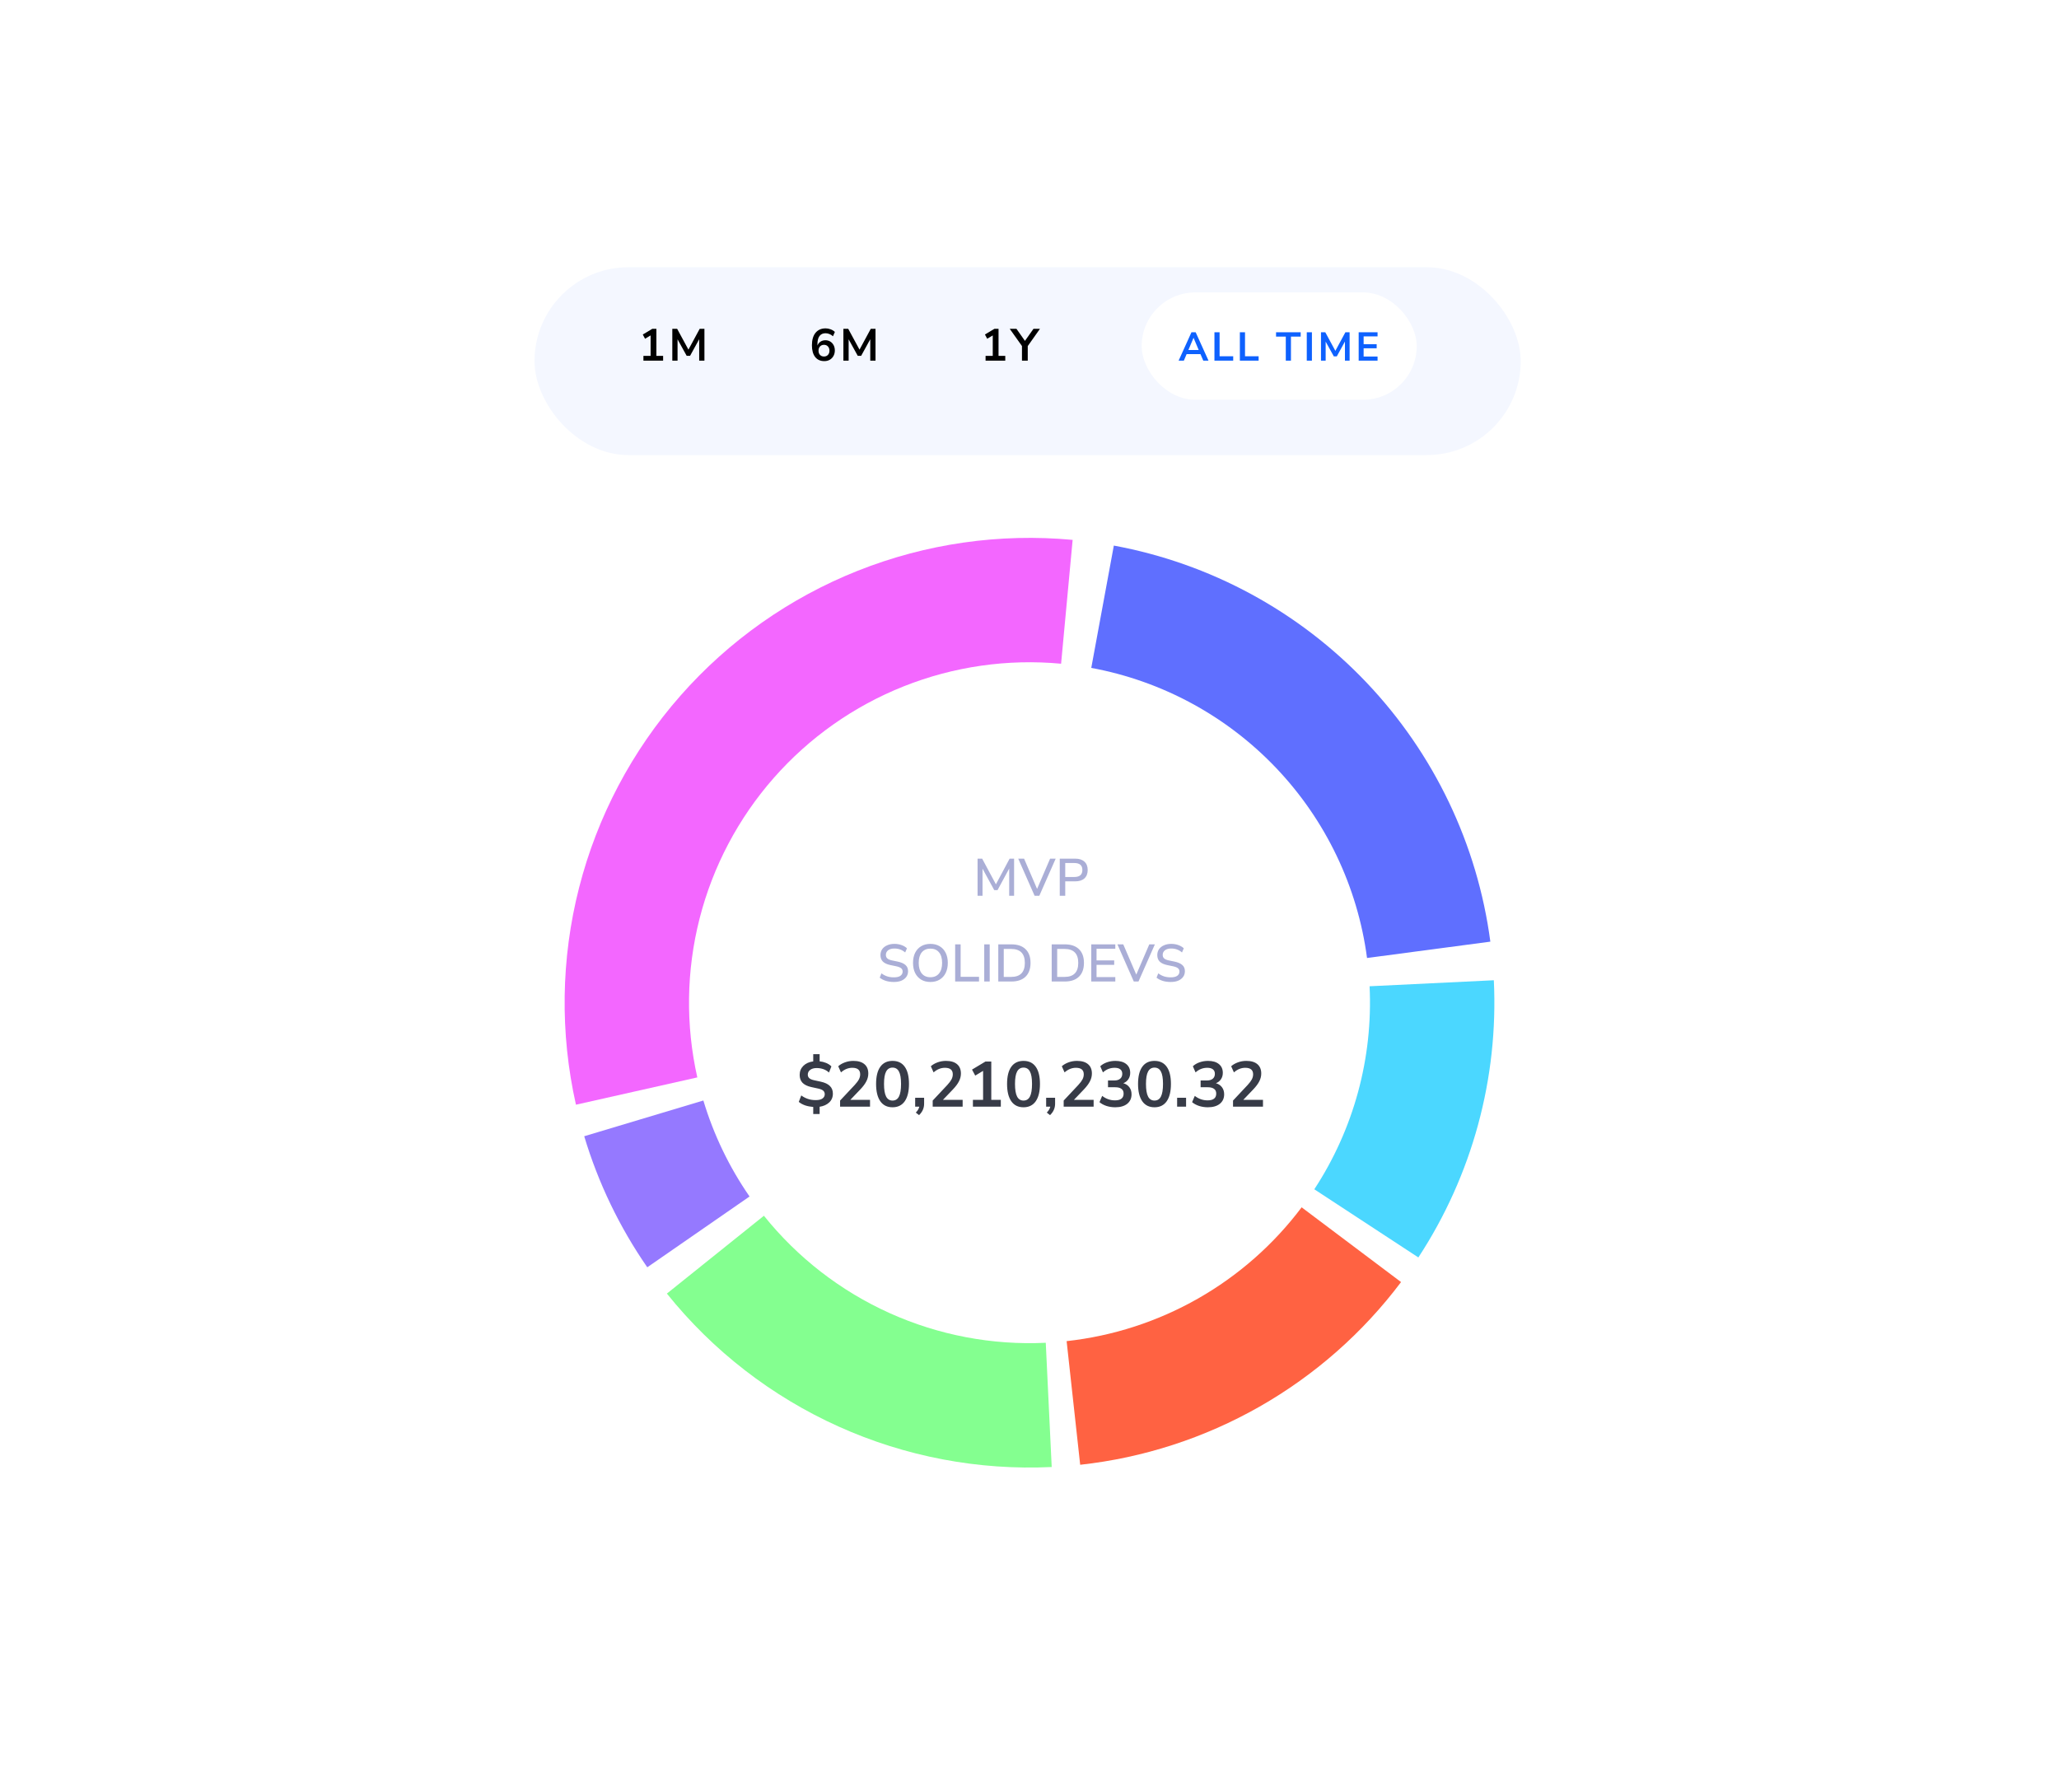 <svg width="547" height="476" viewBox="0 0 547 476" fill="none" xmlns="http://www.w3.org/2000/svg">
<g filter="url(#filter0_d_1342_847)">
<rect x="40" y="36" width="467" height="396" rx="32" fill="white"/>
</g>
<path d="M259.705 238V228.13H260.923L264.577 234.948L268.217 228.13H269.407V238H268.105V230.762L265.011 236.488H264.129L261.021 230.79V238H259.705ZM274.858 238L270.504 228.13H272.058L275.516 236.166L278.974 228.13H280.458L276.104 238H274.858ZM281.539 238V228.13H285.627C286.691 228.13 287.512 228.396 288.091 228.928C288.669 229.451 288.959 230.188 288.959 231.14C288.959 232.101 288.669 232.848 288.091 233.38C287.512 233.903 286.691 234.164 285.627 234.164H282.995V238H281.539ZM282.995 233.002H285.417C286.835 233.002 287.545 232.381 287.545 231.14C287.545 229.908 286.835 229.292 285.417 229.292H282.995V233.002Z" fill="#AAAED6"/>
<path d="M237.474 260.897C236.699 260.897 235.99 260.799 235.346 260.603C234.702 260.397 234.156 260.113 233.708 259.749L234.17 258.601C234.637 258.955 235.136 259.221 235.668 259.399C236.2 259.576 236.802 259.665 237.474 259.665C238.267 259.665 238.851 259.525 239.224 259.245C239.607 258.955 239.798 258.582 239.798 258.125C239.798 257.751 239.663 257.457 239.392 257.243C239.121 257.019 238.669 256.841 238.034 256.711L236.536 256.403C235.649 256.216 234.987 255.908 234.548 255.479C234.119 255.049 233.904 254.471 233.904 253.743C233.904 253.155 234.058 252.637 234.366 252.189C234.683 251.741 235.122 251.395 235.682 251.153C236.242 250.901 236.886 250.775 237.614 250.775C238.286 250.775 238.907 250.877 239.476 251.083C240.055 251.279 240.545 251.568 240.946 251.951L240.47 253.057C239.677 252.357 238.72 252.007 237.6 252.007C236.909 252.007 236.359 252.161 235.948 252.469C235.547 252.777 235.346 253.187 235.346 253.701C235.346 254.093 235.472 254.405 235.724 254.639C235.976 254.872 236.396 255.049 236.984 255.171L238.468 255.479C239.401 255.675 240.097 255.978 240.554 256.389C241.011 256.79 241.24 257.336 241.24 258.027C241.24 258.605 241.086 259.109 240.778 259.539C240.47 259.968 240.036 260.304 239.476 260.547C238.916 260.78 238.249 260.897 237.474 260.897ZM247.177 260.897C246.234 260.897 245.418 260.691 244.727 260.281C244.036 259.861 243.5 259.273 243.117 258.517C242.744 257.751 242.557 256.855 242.557 255.829C242.557 254.793 242.744 253.897 243.117 253.141C243.5 252.385 244.036 251.801 244.727 251.391C245.418 250.98 246.234 250.775 247.177 250.775C248.11 250.775 248.922 250.98 249.613 251.391C250.313 251.801 250.85 252.385 251.223 253.141C251.606 253.897 251.797 254.788 251.797 255.815C251.797 256.851 251.606 257.751 251.223 258.517C250.85 259.273 250.313 259.861 249.613 260.281C248.922 260.691 248.11 260.897 247.177 260.897ZM247.177 259.637C248.157 259.637 248.918 259.305 249.459 258.643C250.01 257.971 250.285 257.033 250.285 255.829C250.285 254.625 250.014 253.691 249.473 253.029C248.932 252.366 248.166 252.035 247.177 252.035C246.197 252.035 245.432 252.366 244.881 253.029C244.34 253.691 244.069 254.625 244.069 255.829C244.069 257.033 244.34 257.971 244.881 258.643C245.432 259.305 246.197 259.637 247.177 259.637ZM253.749 260.771V250.901H255.205V259.525H260.091V260.771H253.749ZM261.473 260.771V250.901H262.929V260.771H261.473ZM265.206 260.771V250.901H268.692C270.316 250.901 271.566 251.325 272.444 252.175C273.33 253.024 273.774 254.242 273.774 255.829C273.774 257.415 273.33 258.638 272.444 259.497C271.566 260.346 270.316 260.771 268.692 260.771H265.206ZM266.662 259.553H268.608C271.044 259.553 272.262 258.311 272.262 255.829C272.262 253.355 271.044 252.119 268.608 252.119H266.662V259.553ZM279.397 260.771V250.901H282.883C284.507 250.901 285.758 251.325 286.635 252.175C287.522 253.024 287.965 254.242 287.965 255.829C287.965 257.415 287.522 258.638 286.635 259.497C285.758 260.346 284.507 260.771 282.883 260.771H279.397ZM280.853 259.553H282.799C285.235 259.553 286.453 258.311 286.453 255.829C286.453 253.355 285.235 252.119 282.799 252.119H280.853V259.553ZM289.911 260.771V250.901H296.295V252.077H291.311V255.171H296.001V256.347H291.311V259.595H296.295V260.771H289.911ZM301.208 260.771L296.854 250.901H298.408L301.866 258.937L305.324 250.901H306.808L302.454 260.771H301.208ZM311.015 260.897C310.24 260.897 309.531 260.799 308.887 260.603C308.243 260.397 307.697 260.113 307.249 259.749L307.711 258.601C308.178 258.955 308.677 259.221 309.209 259.399C309.741 259.576 310.343 259.665 311.015 259.665C311.808 259.665 312.392 259.525 312.765 259.245C313.148 258.955 313.339 258.582 313.339 258.125C313.339 257.751 313.204 257.457 312.933 257.243C312.662 257.019 312.21 256.841 311.575 256.711L310.077 256.403C309.19 256.216 308.528 255.908 308.089 255.479C307.66 255.049 307.445 254.471 307.445 253.743C307.445 253.155 307.599 252.637 307.907 252.189C308.224 251.741 308.663 251.395 309.223 251.153C309.783 250.901 310.427 250.775 311.155 250.775C311.827 250.775 312.448 250.877 313.017 251.083C313.596 251.279 314.086 251.568 314.487 251.951L314.011 253.057C313.218 252.357 312.261 252.007 311.141 252.007C310.45 252.007 309.9 252.161 309.489 252.469C309.088 252.777 308.887 253.187 308.887 253.701C308.887 254.093 309.013 254.405 309.265 254.639C309.517 254.872 309.937 255.049 310.525 255.171L312.009 255.479C312.942 255.675 313.638 255.978 314.095 256.389C314.552 256.79 314.781 257.336 314.781 258.027C314.781 258.605 314.627 259.109 314.319 259.539C314.011 259.968 313.577 260.304 313.017 260.547C312.457 260.78 311.79 260.897 311.015 260.897Z" fill="#AAAED6"/>
<path d="M216.046 295.972V294.102C215.298 294.045 214.59 293.909 213.921 293.694C213.264 293.467 212.691 293.156 212.204 292.759L212.867 291.042C213.4 291.439 213.983 291.745 214.618 291.96C215.253 292.175 215.95 292.283 216.709 292.283C217.536 292.283 218.143 292.136 218.528 291.841C218.913 291.546 219.106 291.178 219.106 290.736C219.106 290.339 218.976 290.022 218.715 289.784C218.454 289.546 217.99 289.353 217.321 289.206L215.519 288.815C214.499 288.588 213.728 288.214 213.207 287.693C212.697 287.16 212.442 286.458 212.442 285.585C212.442 284.633 212.765 283.834 213.411 283.188C214.068 282.531 214.947 282.134 216.046 281.998V280.077H217.746V281.981C218.335 282.038 218.908 282.179 219.463 282.406C220.018 282.633 220.489 282.939 220.874 283.324L220.228 284.956C219.367 284.163 218.267 283.766 216.93 283.766C216.227 283.766 215.661 283.93 215.23 284.259C214.811 284.576 214.601 284.996 214.601 285.517C214.601 285.902 214.731 286.214 214.992 286.452C215.253 286.69 215.672 286.871 216.25 286.996L218.052 287.387C219.14 287.625 219.945 288.005 220.466 288.526C220.999 289.036 221.265 289.716 221.265 290.566C221.265 291.518 220.936 292.3 220.279 292.912C219.633 293.513 218.789 293.892 217.746 294.051V295.972H216.046ZM223.179 294.017V292.402L227.055 288.271C227.577 287.704 227.951 287.206 228.177 286.775C228.404 286.333 228.517 285.885 228.517 285.432C228.517 284.276 227.82 283.698 226.426 283.698C225.338 283.698 224.335 284.106 223.417 284.922L222.686 283.29C223.162 282.859 223.757 282.514 224.471 282.253C225.185 281.992 225.928 281.862 226.698 281.862C227.979 281.862 228.959 282.151 229.639 282.729C230.331 283.307 230.676 284.134 230.676 285.211C230.676 285.936 230.501 286.633 230.149 287.302C229.809 287.971 229.271 288.69 228.534 289.461L225.899 292.215H231.135V294.017H223.179ZM237.113 294.187C235.696 294.187 234.614 293.654 233.866 292.589C233.118 291.512 232.744 289.982 232.744 287.999C232.744 285.993 233.118 284.469 233.866 283.426C234.614 282.383 235.696 281.862 237.113 281.862C238.541 281.862 239.623 282.383 240.36 283.426C241.108 284.469 241.482 285.987 241.482 287.982C241.482 289.977 241.108 291.512 240.36 292.589C239.612 293.654 238.529 294.187 237.113 294.187ZM237.113 292.402C237.883 292.402 238.45 292.051 238.813 291.348C239.187 290.634 239.374 289.512 239.374 287.982C239.374 286.463 239.187 285.364 238.813 284.684C238.45 283.993 237.883 283.647 237.113 283.647C236.353 283.647 235.787 283.993 235.413 284.684C235.039 285.364 234.852 286.463 234.852 287.982C234.852 289.512 235.039 290.634 235.413 291.348C235.787 292.051 236.353 292.402 237.113 292.402ZM244.161 296.278L243.294 295.598C243.577 295.315 243.787 295.043 243.923 294.782C244.07 294.533 244.172 294.278 244.229 294.017H243.124V291.654H245.504V293.218C245.504 293.796 245.402 294.323 245.198 294.799C245.005 295.286 244.66 295.779 244.161 296.278ZM247.783 294.017V292.402L251.659 288.271C252.18 287.704 252.554 287.206 252.781 286.775C253.008 286.333 253.121 285.885 253.121 285.432C253.121 284.276 252.424 283.698 251.03 283.698C249.942 283.698 248.939 284.106 248.021 284.922L247.29 283.29C247.766 282.859 248.361 282.514 249.075 282.253C249.789 281.992 250.531 281.862 251.302 281.862C252.583 281.862 253.563 282.151 254.243 282.729C254.934 283.307 255.28 284.134 255.28 285.211C255.28 285.936 255.104 286.633 254.753 287.302C254.413 287.971 253.875 288.69 253.138 289.461L250.503 292.215H255.739V294.017H247.783ZM258.469 294.017V292.215H261.172V284.514L259.081 285.772L258.231 284.174L261.801 282.032H263.348V292.215H265.881V294.017H258.469ZM271.91 294.187C270.493 294.187 269.411 293.654 268.663 292.589C267.915 291.512 267.541 289.982 267.541 287.999C267.541 285.993 267.915 284.469 268.663 283.426C269.411 282.383 270.493 281.862 271.91 281.862C273.338 281.862 274.42 282.383 275.157 283.426C275.905 284.469 276.279 285.987 276.279 287.982C276.279 289.977 275.905 291.512 275.157 292.589C274.409 293.654 273.326 294.187 271.91 294.187ZM271.91 292.402C272.68 292.402 273.247 292.051 273.61 291.348C273.984 290.634 274.171 289.512 274.171 287.982C274.171 286.463 273.984 285.364 273.61 284.684C273.247 283.993 272.68 283.647 271.91 283.647C271.15 283.647 270.584 283.993 270.21 284.684C269.836 285.364 269.649 286.463 269.649 287.982C269.649 289.512 269.836 290.634 270.21 291.348C270.584 292.051 271.15 292.402 271.91 292.402ZM278.958 296.278L278.091 295.598C278.374 295.315 278.584 295.043 278.72 294.782C278.867 294.533 278.969 294.278 279.026 294.017H277.921V291.654H280.301V293.218C280.301 293.796 280.199 294.323 279.995 294.799C279.802 295.286 279.457 295.779 278.958 296.278ZM282.58 294.017V292.402L286.456 288.271C286.977 287.704 287.351 287.206 287.578 286.775C287.804 286.333 287.918 285.885 287.918 285.432C287.918 284.276 287.221 283.698 285.827 283.698C284.739 283.698 283.736 284.106 282.818 284.922L282.087 283.29C282.563 282.859 283.158 282.514 283.872 282.253C284.586 281.992 285.328 281.862 286.099 281.862C287.379 281.862 288.36 282.151 289.04 282.729C289.731 283.307 290.077 284.134 290.077 285.211C290.077 285.936 289.901 286.633 289.55 287.302C289.21 287.971 288.671 288.69 287.935 289.461L285.3 292.215H290.536V294.017H282.58ZM296.275 294.187C295.459 294.187 294.677 294.068 293.929 293.83C293.192 293.581 292.58 293.246 292.093 292.827L292.807 291.161C293.827 291.954 294.96 292.351 296.207 292.351C297.737 292.351 298.502 291.75 298.502 290.549C298.502 289.982 298.309 289.563 297.924 289.291C297.55 289.008 297 288.866 296.275 288.866H294.354V287.064H296.071C296.706 287.064 297.21 286.911 297.584 286.605C297.958 286.288 298.145 285.851 298.145 285.296C298.145 284.775 297.969 284.378 297.618 284.106C297.278 283.834 296.779 283.698 296.122 283.698C294.943 283.698 293.906 284.106 293.011 284.922L292.297 283.29C292.773 282.837 293.368 282.485 294.082 282.236C294.796 281.987 295.538 281.862 296.309 281.862C297.556 281.862 298.525 282.145 299.216 282.712C299.907 283.267 300.253 284.044 300.253 285.041C300.253 285.687 300.089 286.254 299.76 286.741C299.431 287.228 298.984 287.58 298.417 287.795C299.108 287.988 299.647 288.345 300.032 288.866C300.417 289.376 300.61 289.999 300.61 290.736C300.61 291.801 300.225 292.646 299.454 293.269C298.683 293.881 297.624 294.187 296.275 294.187ZM306.706 294.187C305.29 294.187 304.207 293.654 303.459 292.589C302.711 291.512 302.337 289.982 302.337 287.999C302.337 285.993 302.711 284.469 303.459 283.426C304.207 282.383 305.29 281.862 306.706 281.862C308.134 281.862 309.217 282.383 309.953 283.426C310.701 284.469 311.075 285.987 311.075 287.982C311.075 289.977 310.701 291.512 309.953 292.589C309.205 293.654 308.123 294.187 306.706 294.187ZM306.706 292.402C307.477 292.402 308.044 292.051 308.406 291.348C308.78 290.634 308.967 289.512 308.967 287.982C308.967 286.463 308.78 285.364 308.406 284.684C308.044 283.993 307.477 283.647 306.706 283.647C305.947 283.647 305.38 283.993 305.006 284.684C304.632 285.364 304.445 286.463 304.445 287.982C304.445 289.512 304.632 290.634 305.006 291.348C305.38 292.051 305.947 292.402 306.706 292.402ZM312.718 294.017V291.654H315.098V294.017H312.718ZM320.879 294.187C320.063 294.187 319.281 294.068 318.533 293.83C317.796 293.581 317.184 293.246 316.697 292.827L317.411 291.161C318.431 291.954 319.564 292.351 320.811 292.351C322.341 292.351 323.106 291.75 323.106 290.549C323.106 289.982 322.913 289.563 322.528 289.291C322.154 289.008 321.604 288.866 320.879 288.866H318.958V287.064H320.675C321.309 287.064 321.814 286.911 322.188 286.605C322.562 286.288 322.749 285.851 322.749 285.296C322.749 284.775 322.573 284.378 322.222 284.106C321.882 283.834 321.383 283.698 320.726 283.698C319.547 283.698 318.51 284.106 317.615 284.922L316.901 283.29C317.377 282.837 317.972 282.485 318.686 282.236C319.4 281.987 320.142 281.862 320.913 281.862C322.159 281.862 323.128 282.145 323.82 282.712C324.511 283.267 324.857 284.044 324.857 285.041C324.857 285.687 324.692 286.254 324.364 286.741C324.035 287.228 323.587 287.58 323.021 287.795C323.712 287.988 324.25 288.345 324.636 288.866C325.021 289.376 325.214 289.999 325.214 290.736C325.214 291.801 324.828 292.646 324.058 293.269C323.287 293.881 322.227 294.187 320.879 294.187ZM327.57 294.017V292.402L331.446 288.271C331.967 287.704 332.341 287.206 332.568 286.775C332.795 286.333 332.908 285.885 332.908 285.432C332.908 284.276 332.211 283.698 330.817 283.698C329.729 283.698 328.726 284.106 327.808 284.922L327.077 283.29C327.553 282.859 328.148 282.514 328.862 282.253C329.576 281.992 330.318 281.862 331.089 281.862C332.37 281.862 333.35 282.151 334.03 282.729C334.721 283.307 335.067 284.134 335.067 285.211C335.067 285.936 334.891 286.633 334.54 287.302C334.2 287.971 333.662 288.69 332.925 289.461L330.29 292.215H335.526V294.017H327.57Z" fill="#373B47"/>
<path d="M396.856 260.438C398.115 286.489 391.096 312.269 376.804 334.085L349.162 315.975C359.63 299.997 364.772 281.115 363.849 262.035L396.856 260.438Z" fill="#4BD7FF"/>
<path d="M295.905 144.954C321.553 149.686 345.045 162.415 363.013 181.319C380.981 200.222 392.504 224.329 395.93 250.183L363.171 254.524C360.662 235.587 352.222 217.931 339.062 204.085C325.901 190.24 308.695 180.917 289.91 177.451L295.905 144.954Z" fill="#5F6FFF"/>
<path d="M153.01 293.504C148.733 274.489 149.018 254.733 153.84 235.849C158.662 216.965 167.885 199.491 180.754 184.855C193.623 170.218 209.774 158.836 227.886 151.637C245.997 144.439 265.555 141.629 284.961 143.438L281.894 176.341C267.681 175.016 253.356 177.074 240.091 182.346C226.826 187.618 214.996 195.955 205.57 206.675C196.144 217.395 189.389 230.194 185.858 244.025C182.326 257.856 182.118 272.326 185.25 286.253L153.01 293.504Z" fill="#F367FF"/>
<path d="M171.958 336.701C164.581 326.045 158.928 314.295 155.205 301.882L186.858 292.389C189.584 301.481 193.725 310.087 199.128 317.891L171.958 336.701Z" fill="#9579FF"/>
<path d="M279.399 389.764C259.932 390.695 240.521 387.005 222.752 378.997C204.984 370.988 189.364 358.888 177.168 343.686L202.944 323.008C211.876 334.142 223.317 343.005 236.331 348.87C249.345 354.736 263.562 357.438 277.821 356.756L279.399 389.764Z" fill="#84FF90"/>
<path d="M372.208 340.627C362.069 354.112 349.274 365.376 334.613 373.724C319.952 382.073 303.736 387.329 286.965 389.169L283.362 356.321C295.646 354.973 307.523 351.123 318.261 345.009C328.999 338.894 338.37 330.644 345.797 320.767L372.208 340.627Z" fill="#FF6242"/>
<g filter="url(#filter1_d_1342_847)">
<rect x="142" y="67" width="262" height="49.905" rx="24.952" fill="#F4F7FF"/>
</g>
<path d="M170.934 95.823V94.55H172.842V89.115L171.366 90.002L170.766 88.874L173.286 87.362H174.378V94.55H176.166V95.823H170.934ZM178.609 95.823V87.362H179.893L182.893 92.894L185.881 87.362H187.141V95.823H185.749V90.123L183.325 94.538H182.425L180.001 90.147V95.823H178.609Z" fill="black"/>
<path d="M218.987 95.942C217.939 95.942 217.127 95.575 216.551 94.838C215.983 94.103 215.699 93.07 215.699 91.743C215.699 90.311 216.019 89.203 216.659 88.418C217.307 87.635 218.199 87.243 219.335 87.243C219.783 87.243 220.227 87.326 220.667 87.495C221.107 87.654 221.483 87.886 221.795 88.191L221.291 89.343C220.995 89.07 220.679 88.871 220.343 88.743C220.007 88.606 219.663 88.538 219.311 88.538C218.615 88.538 218.083 88.782 217.715 89.27C217.347 89.758 217.163 90.487 217.163 91.454V91.802C217.331 91.362 217.603 91.019 217.979 90.77C218.355 90.522 218.787 90.398 219.275 90.398C219.763 90.398 220.195 90.514 220.571 90.746C220.947 90.978 221.243 91.299 221.459 91.707C221.675 92.115 221.783 92.582 221.783 93.111C221.783 93.654 221.663 94.142 221.423 94.575C221.191 94.999 220.863 95.335 220.439 95.582C220.023 95.823 219.539 95.942 218.987 95.942ZM218.903 94.719C219.335 94.719 219.683 94.579 219.947 94.299C220.219 94.01 220.355 93.635 220.355 93.171C220.355 92.707 220.219 92.331 219.947 92.043C219.683 91.754 219.335 91.611 218.903 91.611C218.471 91.611 218.119 91.754 217.847 92.043C217.583 92.331 217.451 92.707 217.451 93.171C217.451 93.635 217.583 94.01 217.847 94.299C218.119 94.579 218.471 94.719 218.903 94.719ZM224.059 95.823V87.362H225.343L228.343 92.894L231.331 87.362H232.591V95.823H231.199V90.123L228.775 94.538H227.875L225.451 90.147V95.823H224.059Z" fill="black"/>
<path d="M261.831 95.823V94.55H263.739V89.115L262.263 90.002L261.663 88.874L264.183 87.362H265.275V94.55H267.063V95.823H261.831ZM271.499 95.823V91.934L268.247 87.362H270.035L272.291 90.567L274.559 87.362H276.275L273.035 91.947V95.823H271.499Z" fill="black"/>
<rect x="303.3" y="77.693" width="73.075" height="28.517" rx="14.258" fill="white"/>
<path d="M313.113 95.823L316.525 88.283H317.647L321.059 95.823H319.669L318.92 94.079H315.241L314.503 95.823H313.113ZM317.07 89.77L315.712 92.989H318.449L317.091 89.77H317.07ZM322.632 95.823V88.283H324.001V94.657H327.616V95.823H322.632ZM329.386 95.823V88.283H330.755V94.657H334.369V95.823H329.386ZM341.588 95.823V89.428H339V88.283H345.545V89.428H342.957V95.823H341.588ZM347.161 95.823V88.283H348.529V95.823H347.161ZM350.938 95.823V88.283H352.082L354.756 93.213L357.419 88.283H358.541V95.823H357.301V90.743L355.141 94.678H354.339L352.179 90.764V95.823H350.938ZM360.949 95.823V88.283H365.965V89.374H362.265V91.449H365.73V92.54H362.265V94.732H365.965V95.823H360.949Z" fill="#0E61FE"/>
<defs>
<filter id="filter0_d_1342_847" x="0" y="0" width="547" height="476" filterUnits="userSpaceOnUse" color-interpolation-filters="sRGB">
<feFlood flood-opacity="0" result="BackgroundImageFix"/>
<feColorMatrix in="SourceAlpha" type="matrix" values="0 0 0 0 0 0 0 0 0 0 0 0 0 0 0 0 0 0 127 0" result="hardAlpha"/>
<feOffset dy="4"/>
<feGaussianBlur stdDeviation="20"/>
<feComposite in2="hardAlpha" operator="out"/>
<feColorMatrix type="matrix" values="0 0 0 0 0 0 0 0 0 0 0 0 0 0 0 0 0 0 0.15 0"/>
<feBlend mode="normal" in2="BackgroundImageFix" result="effect1_dropShadow_1342_847"/>
<feBlend mode="normal" in="SourceGraphic" in2="effect1_dropShadow_1342_847" result="shape"/>
</filter>
<filter id="filter1_d_1342_847" x="122" y="51" width="302" height="89.905" filterUnits="userSpaceOnUse" color-interpolation-filters="sRGB">
<feFlood flood-opacity="0" result="BackgroundImageFix"/>
<feColorMatrix in="SourceAlpha" type="matrix" values="0 0 0 0 0 0 0 0 0 0 0 0 0 0 0 0 0 0 127 0" result="hardAlpha"/>
<feOffset dy="4"/>
<feGaussianBlur stdDeviation="10"/>
<feComposite in2="hardAlpha" operator="out"/>
<feColorMatrix type="matrix" values="0 0 0 0 0 0 0 0 0 0 0 0 0 0 0 0 0 0 0.15 0"/>
<feBlend mode="normal" in2="BackgroundImageFix" result="effect1_dropShadow_1342_847"/>
<feBlend mode="normal" in="SourceGraphic" in2="effect1_dropShadow_1342_847" result="shape"/>
</filter>
</defs>
</svg>
